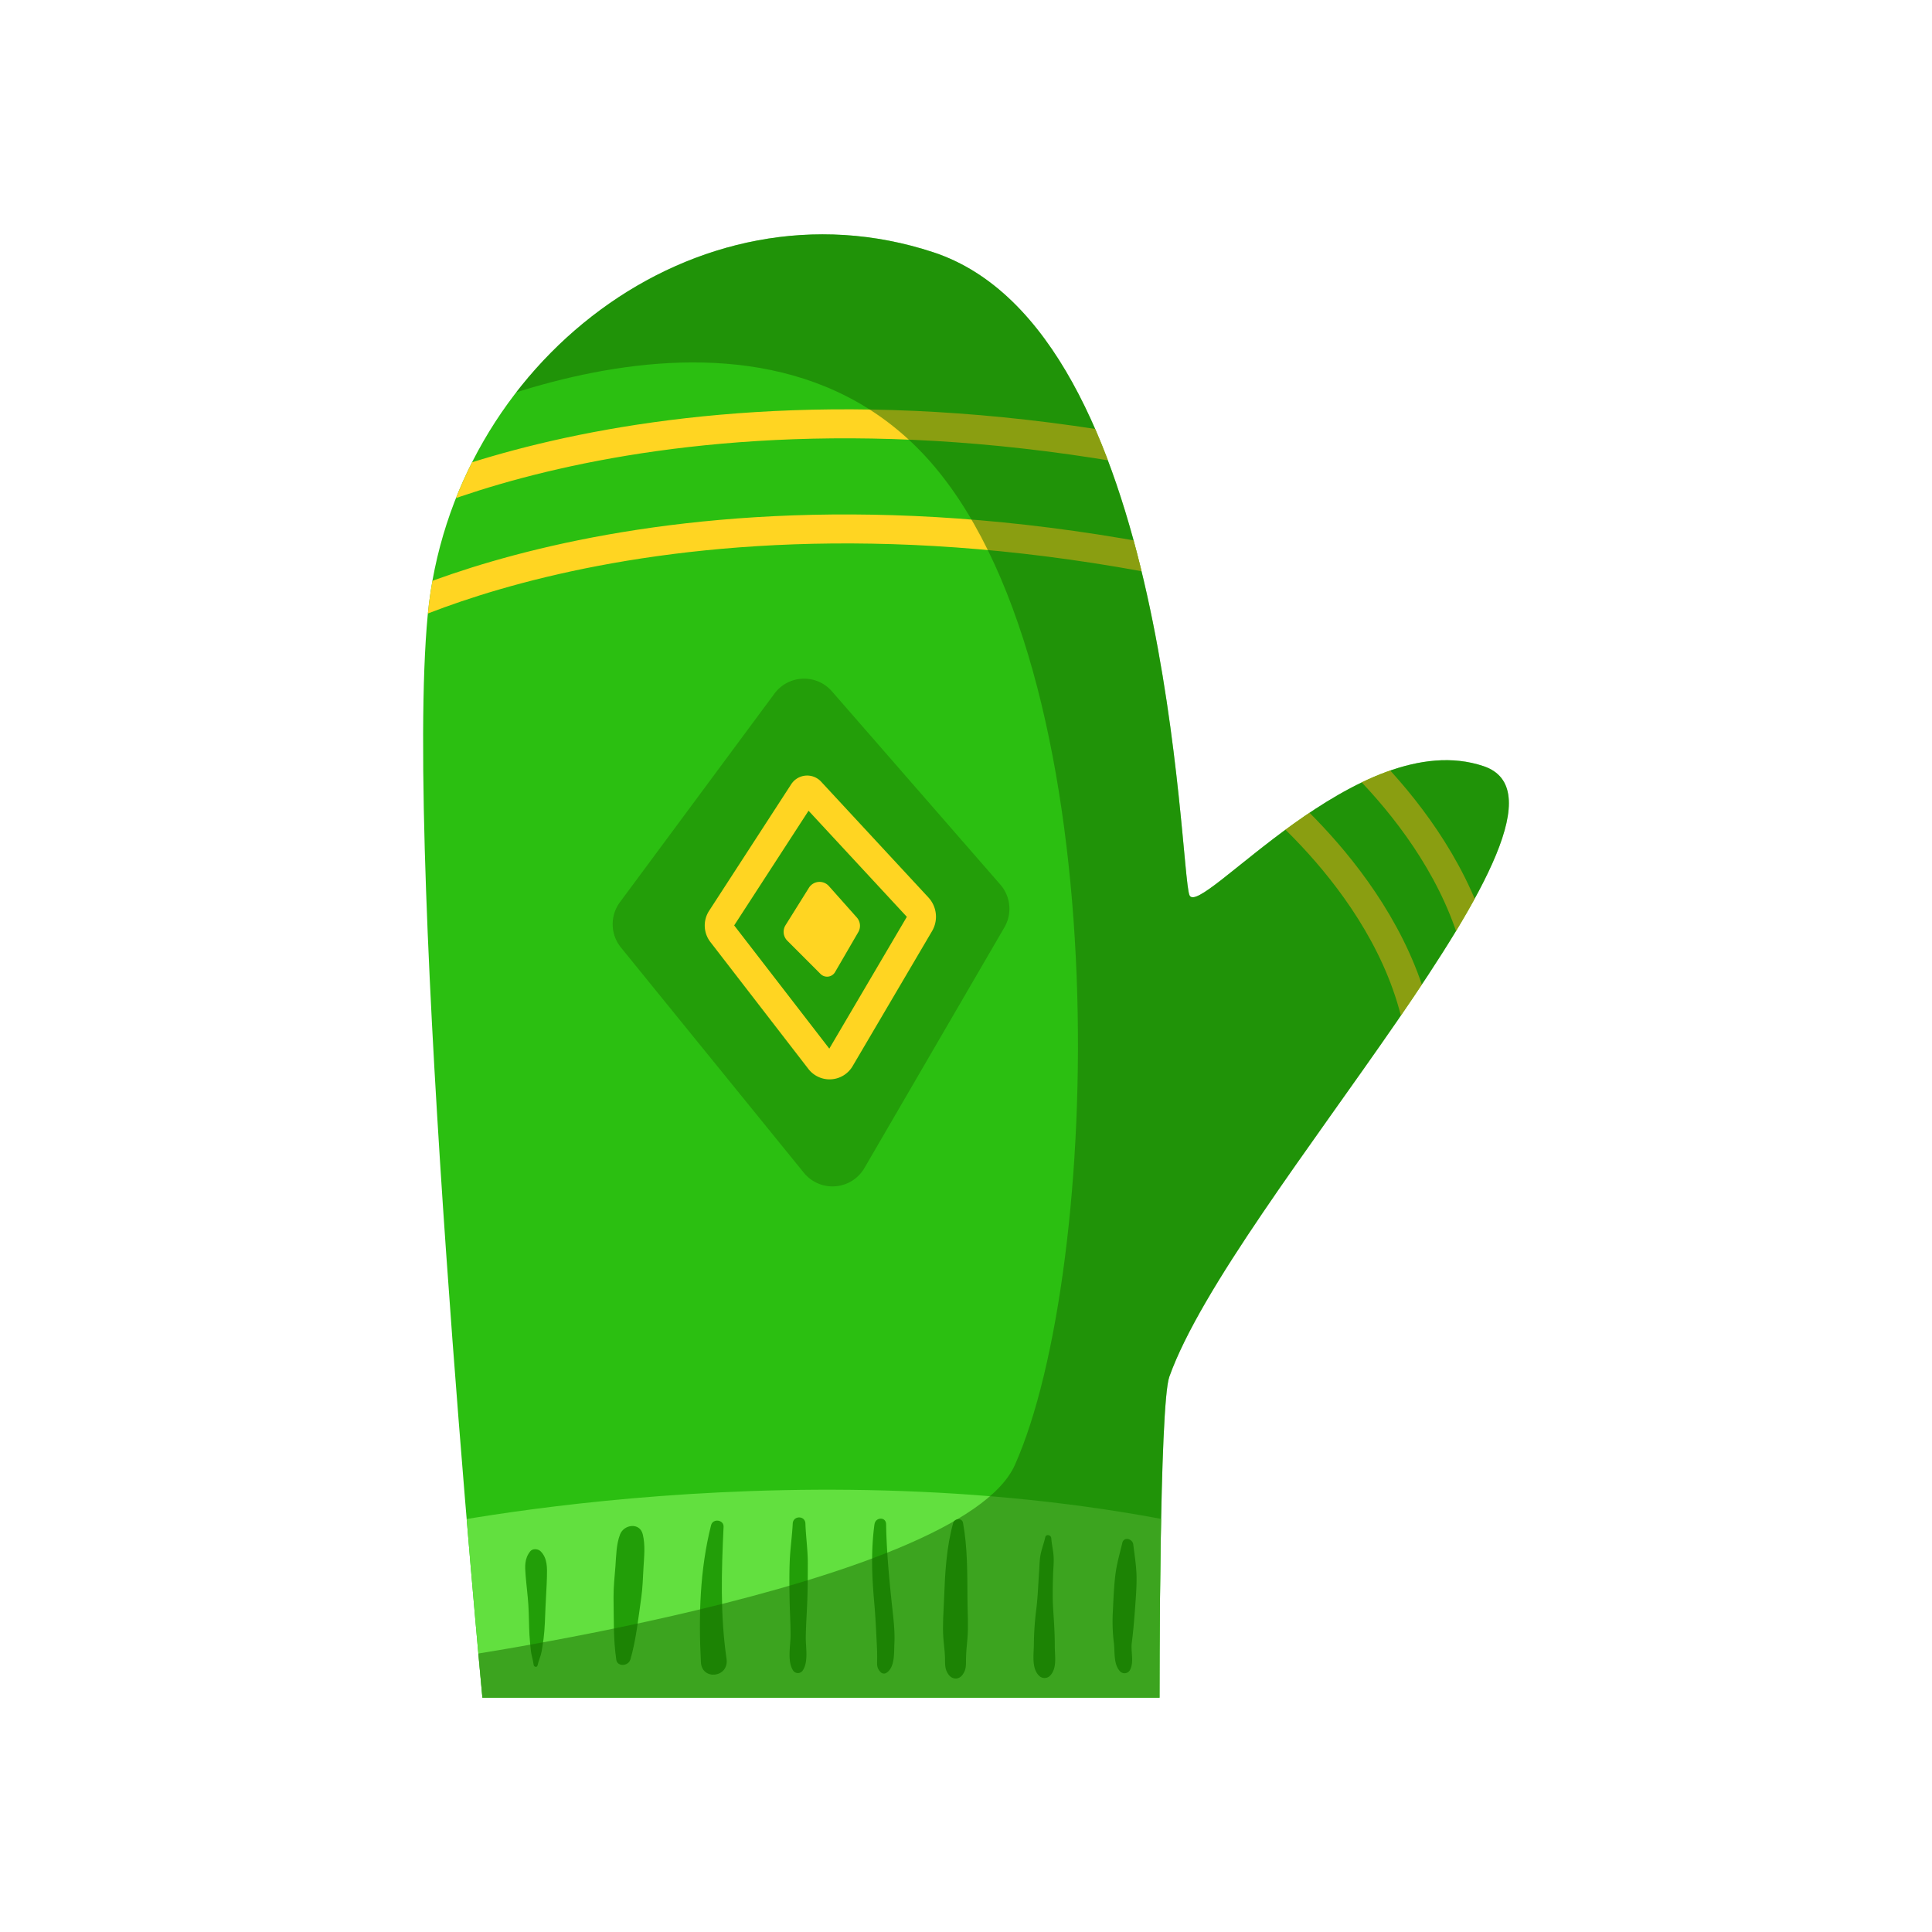 <svg xmlns="http://www.w3.org/2000/svg" xmlns:xlink="http://www.w3.org/1999/xlink" viewBox="0 0 1000 1000"><defs><clipPath id="aa7c89ee-97d8-43ac-9681-7ea4bc7147ae"><path d="M249.69,878.71s-40.82-430-28.3-560.36S360.11,89.93,483.19,130.6,610.44,450.82,615.66,463.34s87.61-88.66,152.28-66.76-130.21,225-162.71,316.05c-5.22,14.6-5.08,166.08-5.08,166.08Z" style="fill:#2bbf11"/></clipPath><clipPath id="a0e99251-560e-48bd-8913-8719e8267c53"><path d="M209.53,792.23s211.81-47.61,420.71,0l-19.43,103-367.27-3.89Z" style="fill:#62e03f"/></clipPath></defs><g id="fc5dd864-07ec-47ca-b5cf-cb0ca9938d22" data-name="Layer 3"><g id="b85aa05b-ecb6-4aea-8241-7f133e048f38" data-name="Layer 4"><path d="M249.69,878.71s-40.82-430-28.3-560.36S360.11,89.93,483.19,130.6,610.44,450.82,615.66,463.34s87.61-88.66,152.28-66.76-130.21,225-162.71,316.05c-5.22,14.6-5.08,166.08-5.08,166.08Z" style="fill:#2bbf11"/><g style="clip-path:url(#aa7c89ee-97d8-43ac-9681-7ea4bc7147ae)"><path d="M189.12,323.91s165.18-94.25,456.67-24.29" style="fill:none;stroke:#ffd522;stroke-miterlimit:10;stroke-width:15px"/><path d="M189.12,269.5s165.18-94.25,456.67-24.29" style="fill:none;stroke:#ffd522;stroke-miterlimit:10;stroke-width:15px"/><path d="M209.53,792.23s211.81-47.61,420.71,0l-19.43,103-367.27-3.89Z" style="fill:#62e03f"/><g style="clip-path:url(#a0e99251-560e-48bd-8913-8719e8267c53)"><path d="M291,859.35c.31-9.73,1.11-19.34,1.14-29.09,0-9.25,1-19.09-.42-28.23-.74-4.83-7.49-3.06-7.92,1.08-.94,9.06.61,19,1.07,28.12.48,9.45,1.73,18.71,2.47,28.12a1.83,1.83,0,0,0,3.66,0Z" style="fill:#62e03f"/><path d="M278.23,862c.55-2.5,1.67-4.71,2.12-7.23.38-2.17.69-4.37,1-6.56.68-5.43.78-11,1-16.43.22-5.15.6-10.3.74-15.46.12-4.75.31-9.78-3.23-13.34-1.34-1.35-4.14-1.63-5.43,0-3,3.79-2.74,7.7-2.38,12.37.41,5.16,1.11,10.3,1.43,15.46s.29,10.32.57,15.47c.15,2.57.43,5.16.67,7.72s1.18,5,1.5,7.73c.13,1.06,1.75,1.51,2,.27Z" style="fill:#229e08"/><path d="M326.26,859.07c3-10.31,4.12-21.51,5.65-32.13.74-5.15.86-10.38,1.16-15.56.33-5.69,1-11.6-.37-17.19-1.53-6.34-9.73-5.2-11.75,0-1.94,5-2,10.91-2.38,16.21-.42,5.5-1.05,11-1,16.54.19,10.65-.15,21.58,1.42,32.13.57,3.85,6.28,3.27,7.23,0Z" style="fill:#229e08"/><path d="M368.07,789.36c-5.85,23.14-6.51,47.19-5.28,71,.5,9.65,14.7,8,13.26-1.79-3.32-22.65-2.61-45.5-1.53-68.3.17-3.71-5.54-4.44-6.45-.87Z" style="fill:#229e08"/><path d="M410.32,788.59c-.33,6.54-1.3,13-1.56,19.57s-.18,13.08-.07,19.58c.11,6.19.51,12.4.51,18.59,0,5.53-1.78,13.3,1.21,18.16a3,3,0,0,0,5.18,0c2.94-4.62,1.4-11.89,1.48-17.18.09-6.53.59-13,.81-19.57.21-6.2.22-12.4.24-18.6,0-6.82-1-13.71-1.24-20.55-.14-4.23-6.35-4.22-6.56,0Z" style="fill:#229e08"/><path d="M452.62,788.94c-1.84,13.74-1.34,26.84-.11,40.61.57,6.38.89,12.73,1.2,19.12.18,3.5.38,7,.3,10.48-.06,2.81-.18,4.32,1.85,6.4a2.39,2.39,0,0,0,2.84.37c4.58-2.72,4-10.58,4.24-15.34.32-6.68-.58-13.44-1.29-20.07-1.47-13.8-2.77-27.69-3-41.57-.08-4-5.51-3.71-6,0Z" style="fill:#229e08"/><path d="M493.39,788.2c-3.59,12.83-4.24,26.26-4.75,39.54-.25,6.58-.84,13.36-.37,19.93.23,3.33.74,6.63.85,10,.12,3.53-.3,6.16,1.86,9.11,1.95,2.64,5.36,2.75,7.29,0s1.69-4.86,1.73-8.11.37-6.64.69-10c.65-6.9.09-14,.06-20.93-.08-13.24.08-26.49-2.29-39.54-.48-2.65-4.41-2.35-5.07,0Z" style="fill:#229e08"/><path d="M541,795.72c-.66,3.12-1.91,6.15-2.46,9.27-.5,2.84-.51,5.87-.72,8.74-.43,6.2-.64,12.41-1.36,18.59a158.22,158.22,0,0,0-1.33,18.59c0,5.24-1.34,12.61,2.75,16.49a4,4,0,0,0,5.57,0c3.87-3.92,2.46-10.36,2.5-15.51,0-6.23-.39-12.39-.81-18.6-.4-5.87-.26-11.72-.1-17.6.08-3.22.48-6.57.32-9.78s-1-6.49-1.23-9.77c-.11-1.69-2.73-2.28-3.13-.42Z" style="fill:#229e08"/><path d="M580.91,798.66c-1.31,5.41-2.89,10.78-3.57,16.32-.76,6.14-1,12.25-1.29,18.44a91.38,91.38,0,0,0,.44,16.54c.71,5-.35,11.33,3.32,15.2a3.22,3.22,0,0,0,5-.65c2.32-4.22.4-9.49,1-14.22.73-5.64,1.2-11.2,1.62-16.87.4-5.51.88-11,.85-16.5,0-5.88-1-11.66-1.7-17.49-.37-3-4.86-4.24-5.71-.77Z" style="fill:#229e08"/></g><path d="M650.65,406.5s77.73,58.3,85.5,138.94" style="fill:none;stroke:#ffd522;stroke-miterlimit:10;stroke-width:15px"/><path d="M682.71,374.43s77.73,58.3,85.5,139" style="fill:none;stroke:#ffd522;stroke-miterlimit:10;stroke-width:15px"/><path d="M320.86,467l80-108a19.09,19.09,0,0,1,29.74-1.17l87.14,100A19.08,19.08,0,0,1,519.88,480L447.4,604.61A19.1,19.1,0,0,1,416.06,607L321.37,490.39A19.11,19.11,0,0,1,320.86,467Z" style="fill:#239e09"/><path d="M373.32,475.52,415.82,410a2.33,2.33,0,0,1,3.68-.32l55.55,59.95a7.17,7.17,0,0,1,.92,8.5l-41.13,69.92a6.34,6.34,0,0,1-10.48.66L373.63,483A6.45,6.45,0,0,1,373.32,475.52Z" style="fill:none;stroke:#ffd522;stroke-miterlimit:10;stroke-width:15px"/><path d="M406.59,478.88l12.11-19.37a6.48,6.48,0,0,1,10.34-.87l14.45,16.25a6.49,6.49,0,0,1,.76,7.57l-12,20.66a4.79,4.79,0,0,1-7.54,1L407.5,486.9A6.49,6.49,0,0,1,406.59,478.88Z" style="fill:#ffd522"/><path d="M202.73,229.66s184.61-102,280.8,11.66S570,658.15,525.31,758.23c-28.54,63.9-306.07,102-306.07,102l6.81,44.69H632.19L638,723.25,837.2,392.9,723.52,353.06l-94.25,55.38L571,120.84,403.85,76.14,240.62,151Z" style="fill:#176800;opacity:0.5"/></g></g></g></svg>
